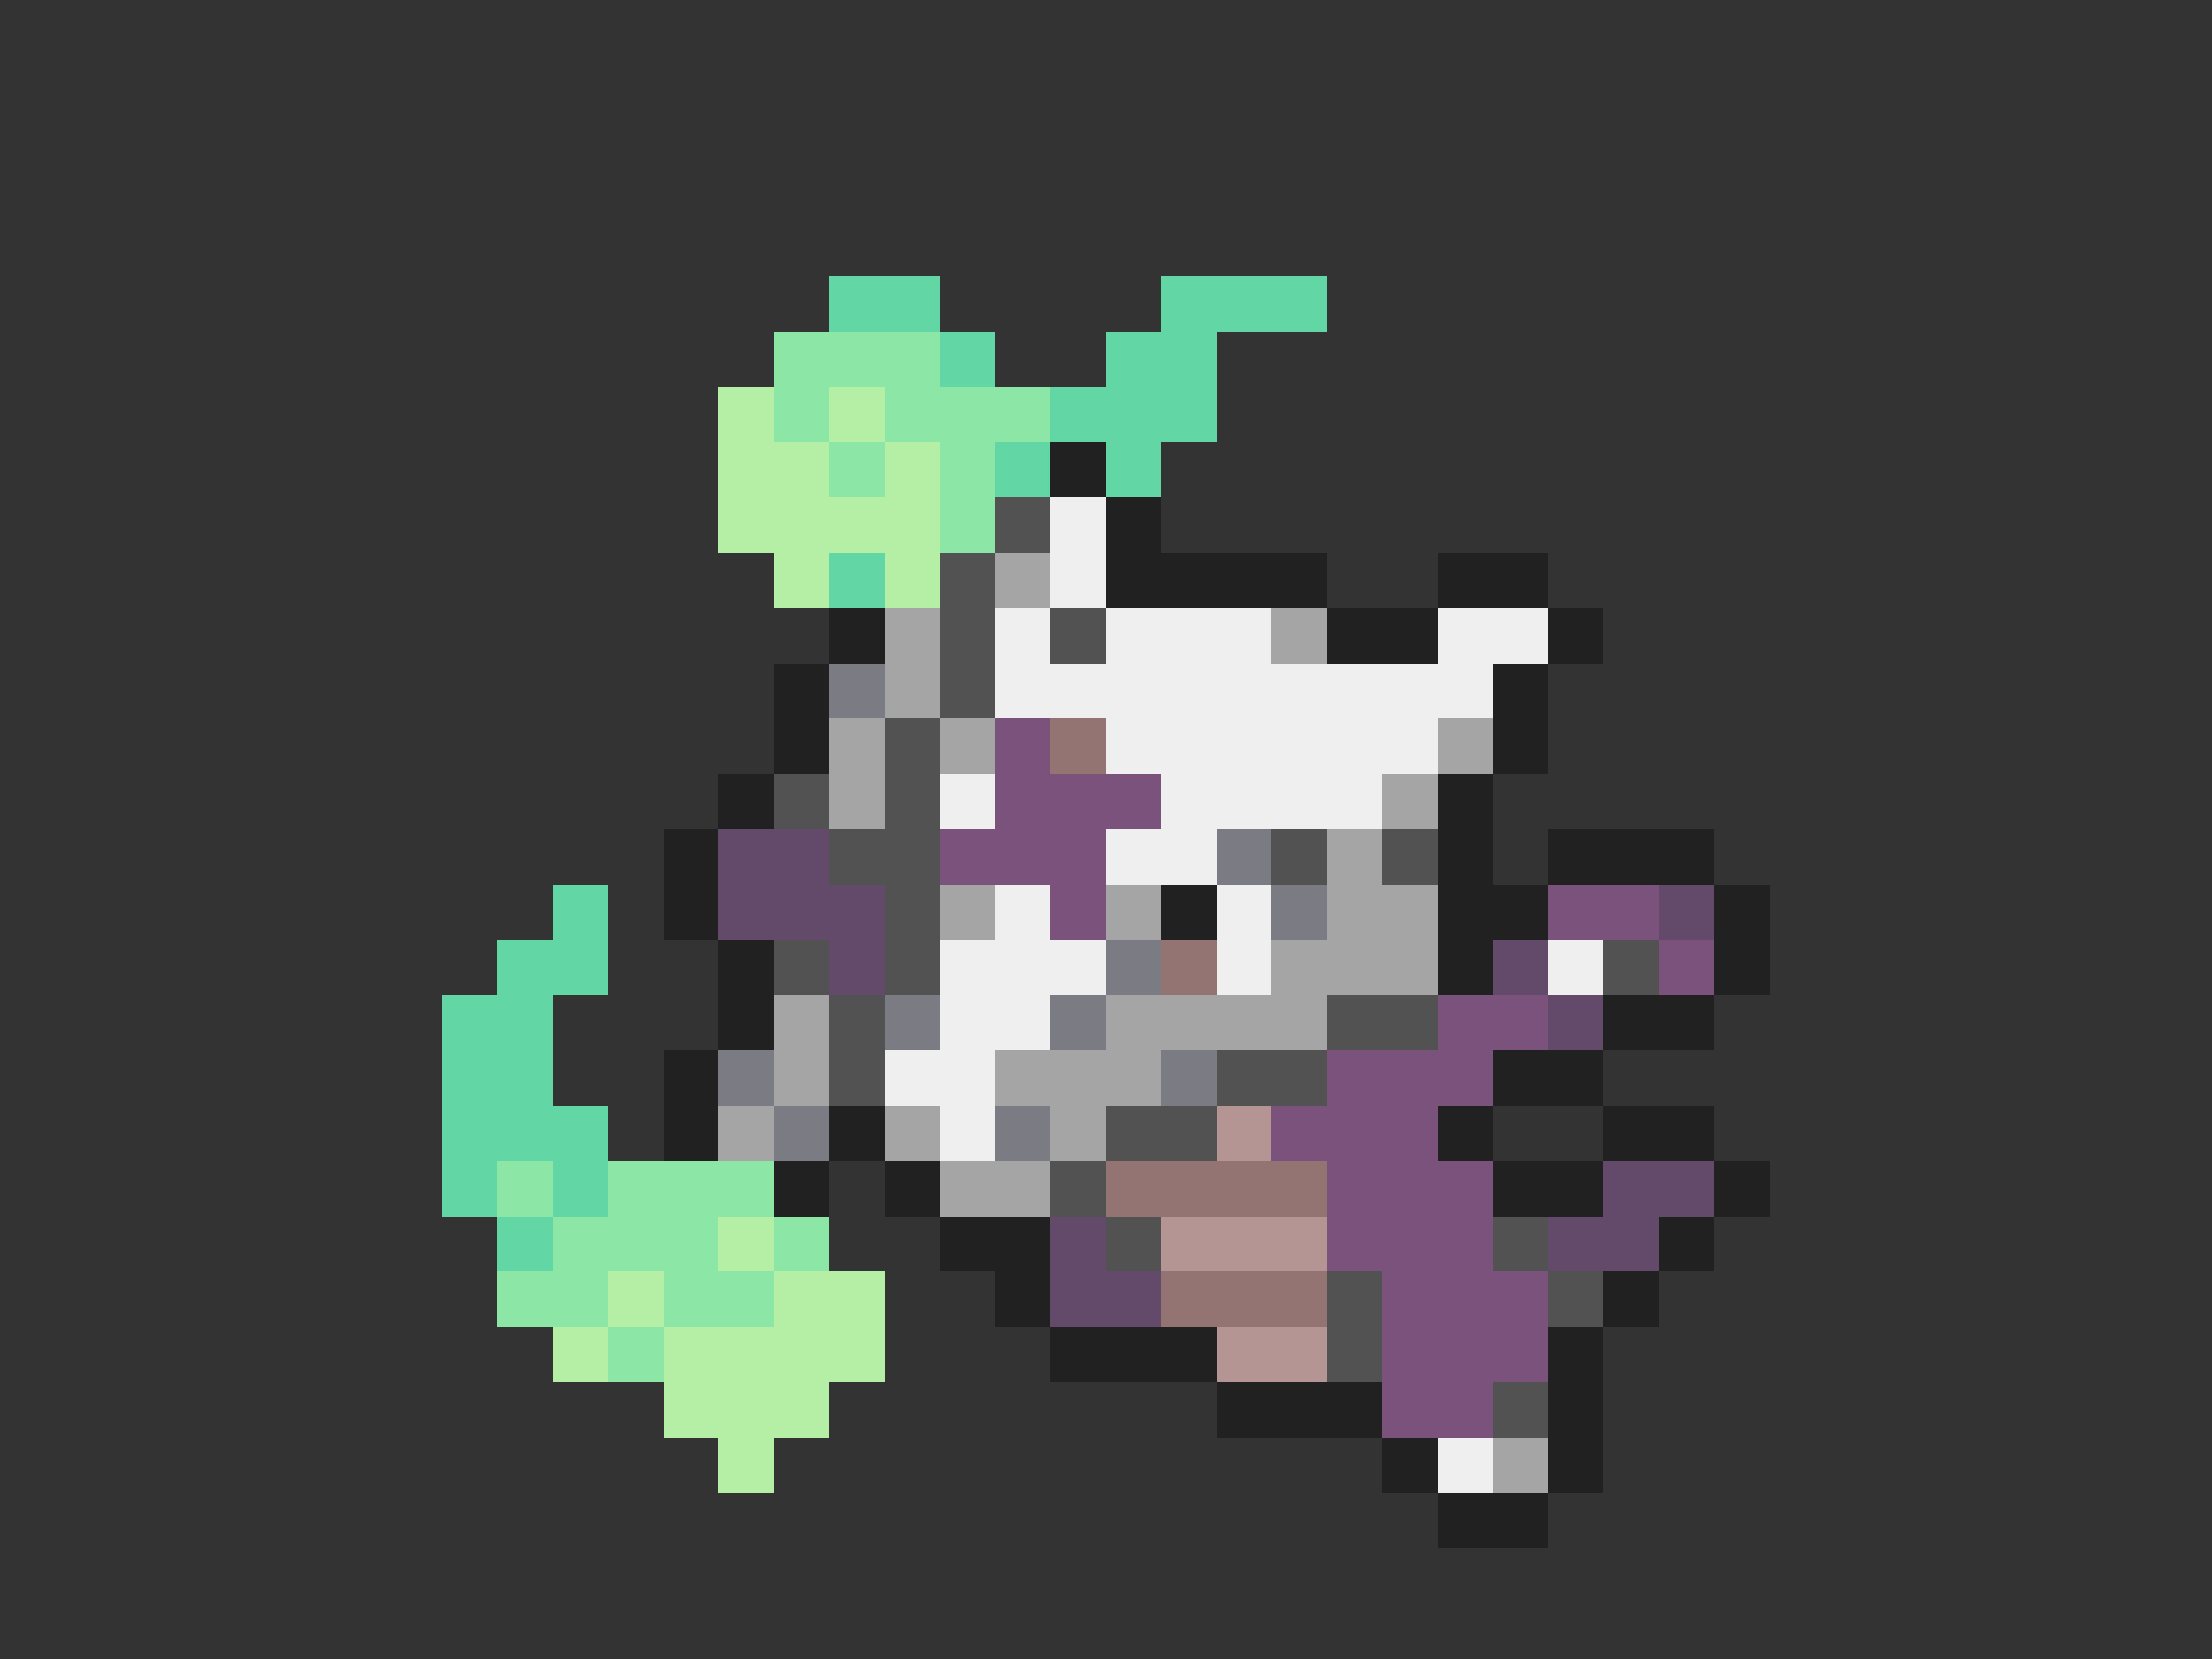 <svg xmlns="http://www.w3.org/2000/svg" viewBox="0 -0.5 40 30" shape-rendering="crispEdges">
<rect x="0" y="-0.5" width="40" height="30" fill="#333333" stroke="none"/>
<path stroke="#63d6a5" d="M15 5h2M21 5h3M17 6h1M20 6h2M19 7h3M18 8h1M20 8h1M15 10h1M10 16h1M9 17h2M8 18h2M8 19h2M8 20h3M8 21h1M10 21h1M9 22h1" />
<path stroke="#8ce6a5" d="M14 6h3M14 7h1M16 7h3M15 8h1M17 8h1M17 9h1M9 21h1M11 21h3M10 22h3M14 22h1M9 23h2M12 23h2M11 24h1" />
<path stroke="#b5efa5" d="M13 7h1M15 7h1M13 8h2M16 8h1M13 9h4M14 10h1M16 10h1M13 22h1M11 23h1M14 23h2M10 24h1M12 24h4M12 25h3M13 26h1" />
<path stroke="#212121" d="M19 8h1M20 9h1M20 10h4M26 10h2M15 11h1M24 11h2M28 11h1M14 12h1M27 12h1M14 13h1M27 13h1M13 14h1M26 14h1M12 15h1M26 15h1M28 15h3M12 16h1M21 16h1M26 16h2M31 16h1M13 17h1M26 17h1M31 17h1M13 18h1M29 18h2M12 19h1M27 19h2M12 20h1M15 20h1M26 20h1M29 20h2M14 21h1M16 21h1M27 21h2M31 21h1M17 22h2M30 22h1M18 23h1M29 23h1M19 24h3M28 24h1M22 25h3M28 25h1M25 26h1M28 26h1M26 27h2" />
<path stroke="#525252" d="M18 9h1M17 10h1M17 11h1M19 11h1M17 12h1M16 13h1M14 14h1M16 14h1M15 15h2M23 15h1M25 15h1M16 16h1M14 17h1M16 17h1M29 17h1M15 18h1M24 18h2M15 19h1M22 19h2M20 20h2M19 21h1M20 22h1M27 22h1M24 23h1M28 23h1M24 24h1M27 25h1" />
<path stroke="#efefef" d="M19 9h1M19 10h1M18 11h1M20 11h3M26 11h2M18 12h9M20 13h6M17 14h1M21 14h4M20 15h2M18 16h1M22 16h1M17 17h3M22 17h1M28 17h1M17 18h2M16 19h2M17 20h1M26 26h1" />
<path stroke="#a5a5a5" d="M18 10h1M16 11h1M23 11h1M16 12h1M15 13h1M17 13h1M26 13h1M15 14h1M25 14h1M24 15h1M17 16h1M20 16h1M24 16h2M23 17h3M14 18h1M20 18h4M14 19h1M18 19h3M13 20h1M16 20h1M19 20h1M17 21h2M27 26h1" />
<path stroke="#7b7b84" d="M15 12h1M22 15h1M23 16h1M20 17h1M16 18h1M19 18h1M13 19h1M21 19h1M14 20h1M18 20h1" />
<path stroke="#7b527b" d="M18 13h1M18 14h3M17 15h3M19 16h1M28 16h2M30 17h1M26 18h2M24 19h3M23 20h3M24 21h3M24 22h3M25 23h3M25 24h3M25 25h2" />
<path stroke="#947373" d="M19 13h1M21 17h1M20 21h4M21 23h3" />
<path stroke="#634a6b" d="M13 15h2M13 16h3M30 16h1M15 17h1M27 17h1M28 18h1M29 21h2M19 22h1M28 22h2M19 23h2" />
<path stroke="#b59494" d="M22 20h1M21 22h3M22 24h2" />
</svg>